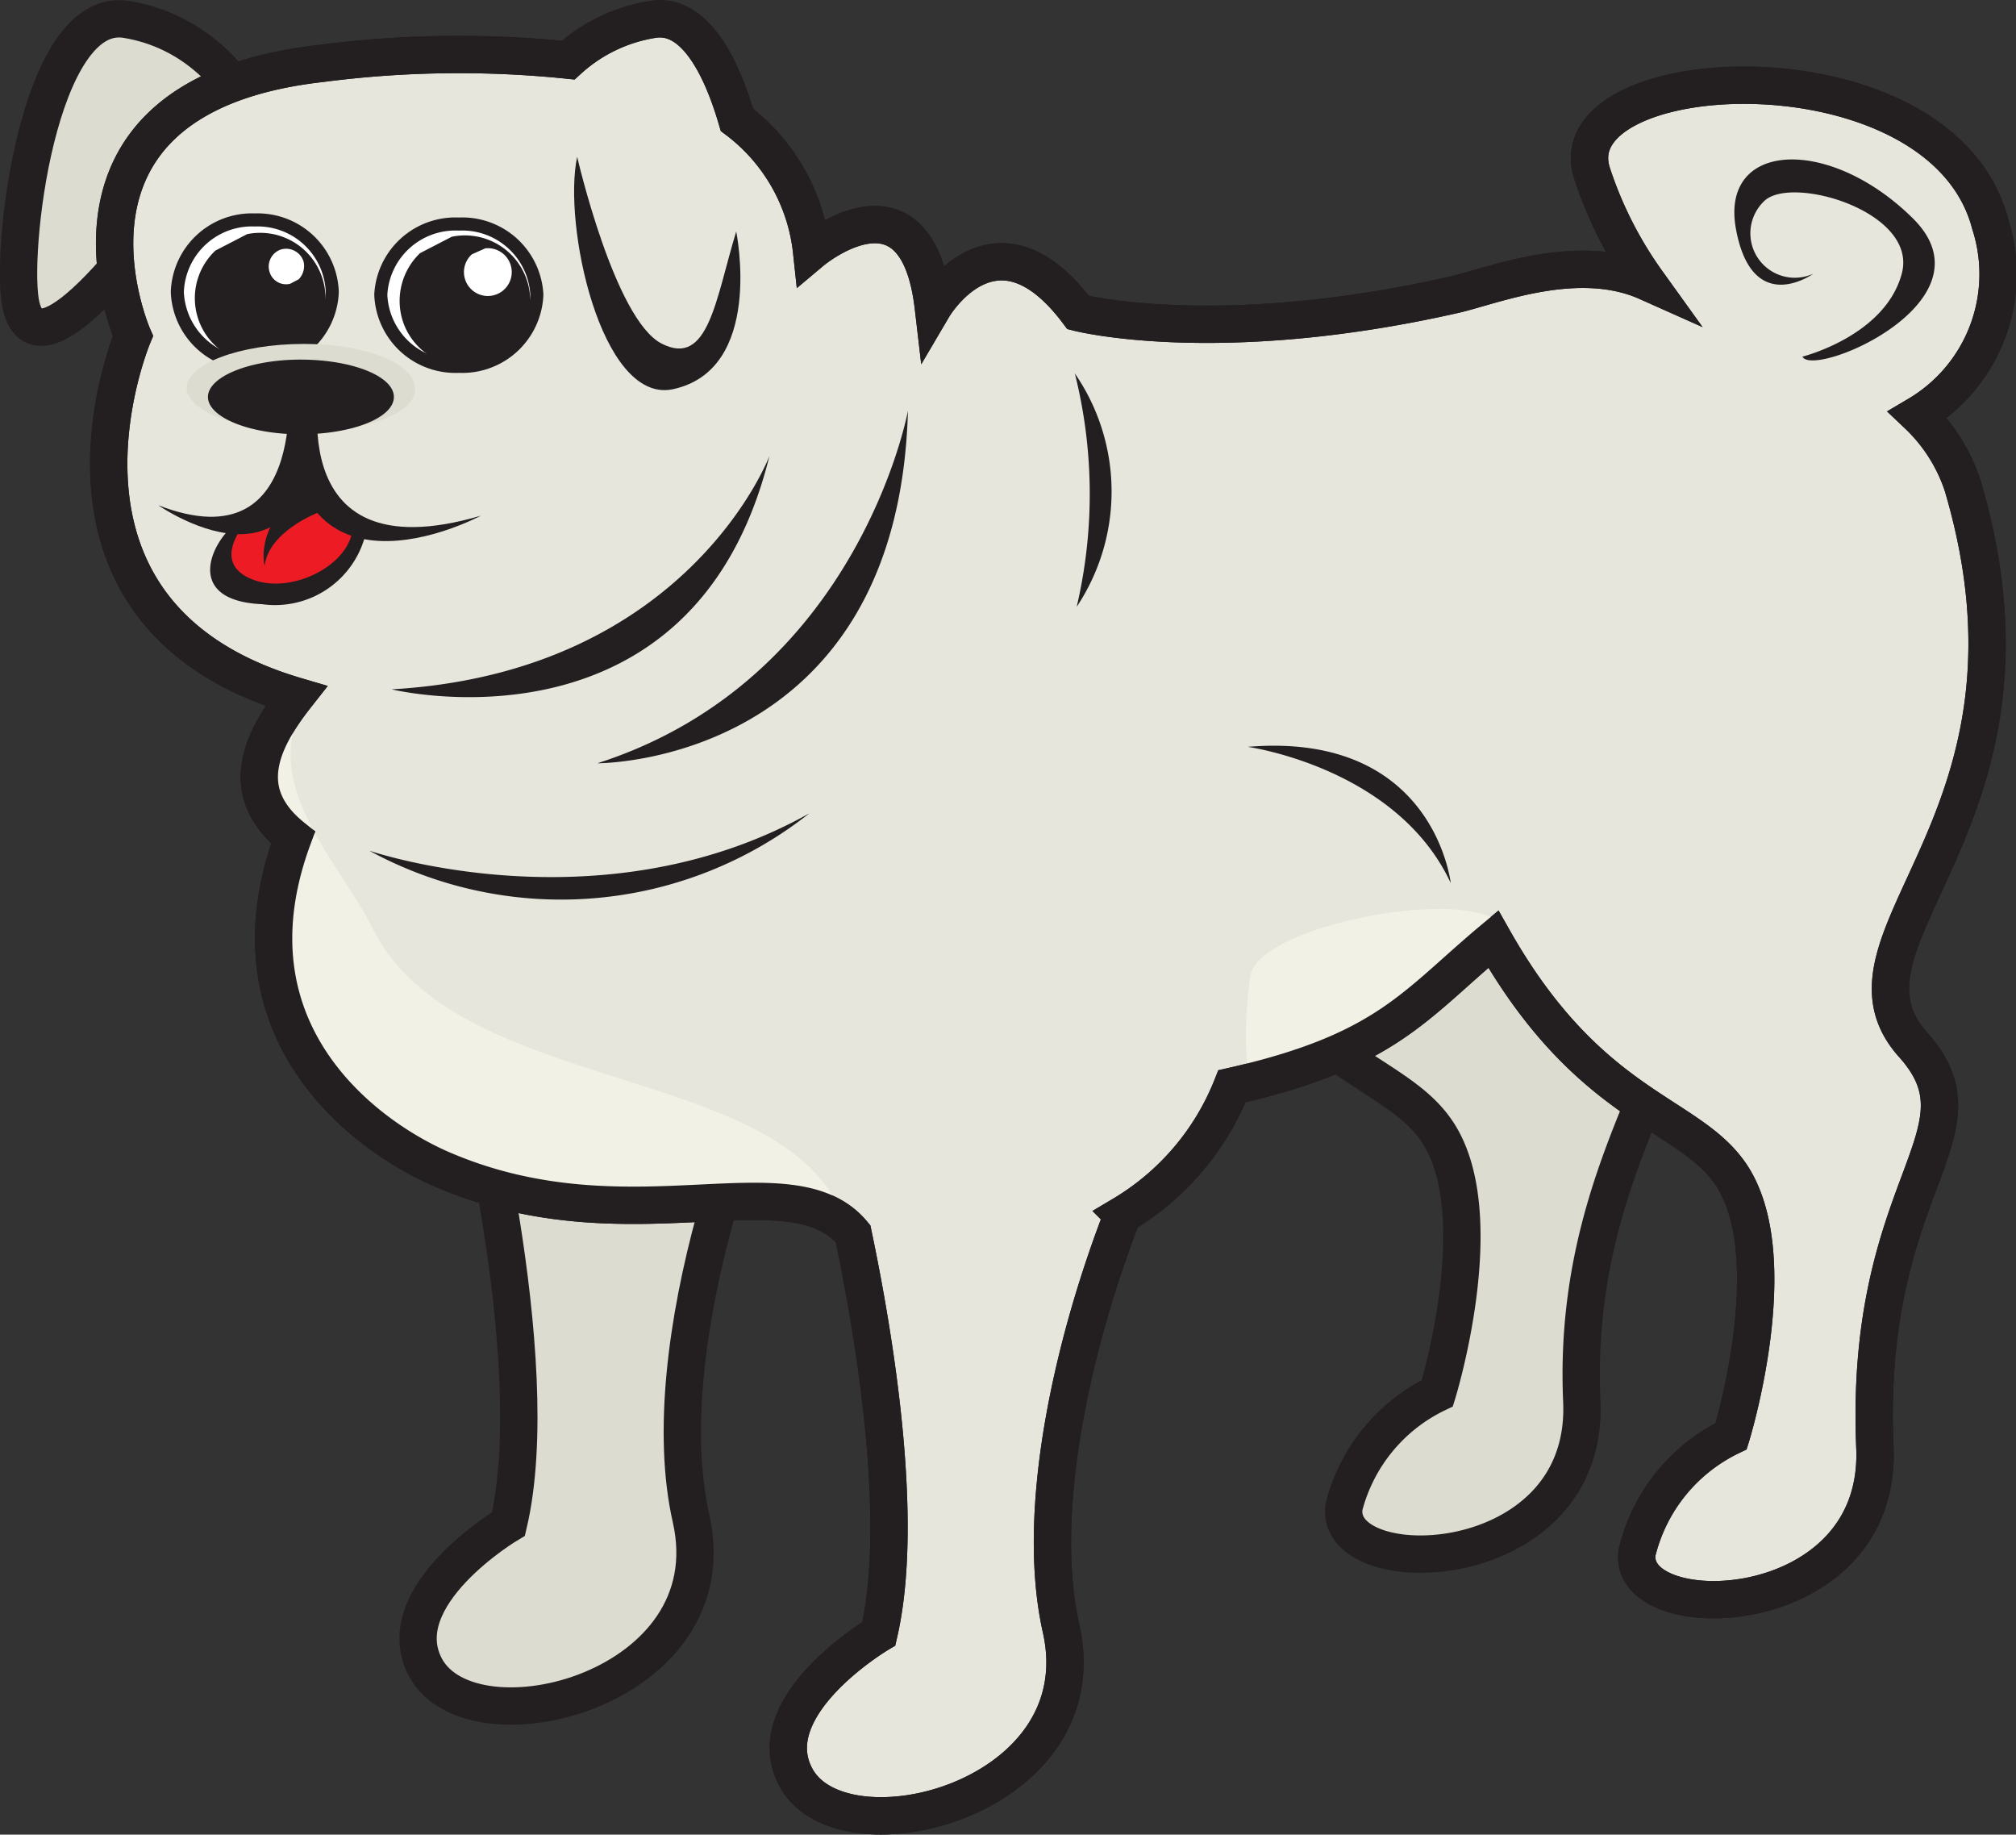 <svg xmlns="http://www.w3.org/2000/svg" viewBox="0 0 54 49.13"><rect x="0" y="0" width="54" height="49.13" fill="#333333" stroke="none"/><defs><style>.cls-1,.cls-7{fill:#fff}.cls-1,.cls-10,.cls-2,.cls-3,.cls-4,.cls-5,.cls-6,.cls-7,.cls-8,.cls-9{fill-rule:evenodd}.cls-2,.cls-8{fill:#dddcd0}.cls-10,.cls-2,.cls-3,.cls-6,.cls-7{stroke:#231f20}.cls-10,.cls-2,.cls-3{stroke-width:1px}.cls-3{fill:#e7e6dd}.cls-4{fill:#231f20}.cls-5{fill:#ed1c24}.cls-10,.cls-6{fill:none}.cls-6,.cls-7{stroke-width:.35px}.cls-9{fill:#f2f1e6}</style></defs><title>Asset 78</title><g id="Layer_2" data-name="Layer 2"><g id="Layer_1-2" data-name="Layer 1"><path class="cls-1" d="M5.16 4.51s-4 6.08-4.59 3.7C.24 6.89 1 .12 3.39.52c3.55.59 4.29 4.88 4.29 4.88z"/><path class="cls-2" d="M7.68 5.4l-2.52-.89s-4 6.08-4.59 3.7C.24 6.89 1 .12 3.39.52c3.55.59 4.29 4.88 4.29 4.88z"/><path class="cls-1" d="M12.44 27.91s2.22 8.44 1.18 12.88c0 0-3.25 1.93-2.22 3.85 1.26 2.32 8.15.59 7.11-4s1.63-12 3.41-14.66z"/><path class="cls-2" d="M21.92 26l-9.48 1.93s2.22 8.44 1.18 12.88c0 0-3.25 1.93-2.22 3.85 1.26 2.32 8.15.59 7.11-4S20.14 28.65 21.92 26z"/><path class="cls-1" d="M32.13 24c2.58 4.55 5.25 4.62 6.37 6.31 1.48 2.22 0 7 0 7a4.65 4.65 0 0 0-2.5 3.04c-.29 2.07 6.57 1.92 6.37-2.82-.3-7.11 3.2-8.38 1-10.8z"/><path class="cls-2" d="M44.4 24.8l-3.34-.8h-8.93c2.58 4.55 5.25 4.62 6.37 6.31 1.48 2.22 0 7 0 7a4.65 4.65 0 0 0-2.5 3.04c-.29 2.07 6.57 1.92 6.37-2.82-.32-7.11 4.19-10.31 2.03-12.73z"/><path class="cls-1" d="M52.57 13a4.59 4.59 0 0 0-1.2-1.89A4.38 4.38 0 0 0 53.31 6C52 1 41.61 1.55 42.65 4.66a10.66 10.66 0 0 0 1.47 2.89c-1.86-.83-4.12.1-5.16.34-6.35 1.44-10.08.48-10.08.48C26.66 5.4 25 8.22 25 8.22c-.45-3.85-3.26-1.49-3.26-1.49a5.08 5.08 0 0 0-2-3.52c-.46-1.58-1.2-2.87-2.26-2.69a4.37 4.37 0 0 0-2.26 1.09 28.62 28.62 0 0 0-6.63.09C.75 2.59 3.56 9 3.56 9s-3.13 7.43 4.37 9.64c-1 1.27-1.56 2.61-.08 3.79-1.92 5.18 1.93 8 4 8.89 5 2.15 9.33-.3 11 1.72.59 2.81 1.39 7.69.69 10.71 0 0-3.26 1.93-2.22 3.85 1.25 2.32 8.14.59 7.1-4-.71-3.18.34-7.7 1.65-11.07A7 7 0 0 0 33 29.09c4.15-.94 4.89-2.18 7-3.94 2.58 4.56 5.24 4.62 6.37 6.31 1.48 2.22 0 7 0 7a4.67 4.67 0 0 0-2.52 3.11c-.29 2.07 6.57 1.92 6.37-2.81-.3-7.11 3.2-8.39 1-10.81C48.72 25.1 55.24 22 52.57 13z"/><path class="cls-3" d="M52.57 13a4.59 4.59 0 0 0-1.2-1.89A4.38 4.38 0 0 0 53.31 6C52 1 41.61 1.55 42.65 4.66a10.66 10.66 0 0 0 1.47 2.89c-1.86-.83-4.12.1-5.16.34-6.35 1.44-10.08.48-10.08.48C26.66 5.4 25 8.22 25 8.22c-.45-3.85-3.26-1.49-3.26-1.49a5.08 5.08 0 0 0-2-3.52c-.46-1.58-1.2-2.87-2.26-2.69a4.37 4.37 0 0 0-2.26 1.09 28.62 28.62 0 0 0-6.63.09C.75 2.59 3.56 9 3.56 9s-3.13 7.43 4.37 9.64c-1 1.27-1.56 2.61-.08 3.79-1.92 5.18 1.93 8 4 8.89 5 2.15 9.33-.3 11 1.72.59 2.81 1.39 7.69.69 10.71 0 0-3.26 1.93-2.22 3.85 1.25 2.32 8.14.59 7.1-4-.71-3.18.34-7.7 1.65-11.07A7 7 0 0 0 33 29.09c4.15-.94 4.89-2.18 7-3.94 2.58 4.56 5.24 4.62 6.37 6.31 1.48 2.22 0 7 0 7a4.67 4.67 0 0 0-2.52 3.11c-.29 2.07 6.57 1.92 6.37-2.81-.3-7.11 3.2-8.39 1-10.81C48.72 25.1 55.24 22 52.57 13z"/><path class="cls-4" d="M48.28 9.55s2.21-.55 2.66-2.22-3-2.67-3.7-1.93a1.19 1.19 0 0 0 1.33 1.93s-1.63 1.18-2.07-1.19 2.5-2.51 4.74-.29-2.67 4.29-2.96 3.7z"/><path class="cls-5" d="M6.12 14.23l-.24 1.02 1.14.75 1.44-.15.99-1.05v-.51l-1.32-.99-2.01.93z"/><path class="cls-4" d="M7.7 9.87s.71 5.28-3.46 3.66c0 0 4.63 3.25 4.17-3.56z"/><path class="cls-4" d="M8.62 10s-1.28 5.44 4.26 3.81c0 0-5.59 3-5.13-3.6z"/><path class="cls-4" d="M6.72 13.83s-1.17 1.17 0 1.67 3-.55 2.69-1.67l.41.35a2.5 2.5 0 0 1-2.8 2c-2.49-.11-1.02-2.3-.3-2.35z"/><path class="cls-4" d="M8.51 13.73s-1.32.51-1.42 1.42c0 0-.3-1 1-2.08zm6.95-9.53s1 4.35 2.26 5 1.45-1.2 2-3c0 0 .77 3.73-1.73 4.23-1.9.34-2.92-4.43-2.53-6.23z"/><path class="cls-1" d="M8.9 7.82a2 2 0 0 1-2.07 1.92 2 2 0 0 1-2.08-1.92 2 2 0 0 1 2.08-1.93A2 2 0 0 1 8.9 7.82z"/><path class="cls-6" d="M8.9 7.82a2 2 0 0 1-2.07 1.92 2 2 0 0 1-2.08-1.92 2 2 0 0 1 2.08-1.93A2 2 0 0 1 8.9 7.82z"/><path class="cls-4" d="M5.77 6.71a1.75 1.75 0 1 0 .85-.44z"/><path class="cls-7" d="M14.38 7.89a2 2 0 0 1-2.09 1.92 2 2 0 0 1-2.09-1.92A2 2 0 0 1 12.29 6a2 2 0 0 1 2.09 1.89z"/><path class="cls-8" d="M11.12 10.42c0 .64-1.23 1.13-3 1.13S5 11 5 10.38s1.4-1.17 3.14-1.17 2.98.56 2.98 1.21z"/><path class="cls-4" d="M10.55 10.63c0 .56-1.12 1-2.5 1s-2.48-.46-2.48-1 1.11-1 2.48-1 2.5.44 2.5 1zm10.06 1.58S18.43 18 10.49 18.46c0 0 8.09 1.98 10.12-6.25zM24.32 11S23 18.2 16 20.44c0 0 8.06.05 8.32-9.44zm4.47-1a13.24 13.24 0 0 1 .05 6.25 5.57 5.57 0 0 0-.05-6.25zm4.63 10s4 .55 5.44 3.65c0 .04-.41-4.07-5.44-3.65zM9.89 22.78s6.2 2.13 11.79-1a10.73 10.73 0 0 1-11.79 1zm1.36-16a1.77 1.77 0 0 0-.47 1.79 1.75 1.75 0 1 0 1.32-2.23z"/><path class="cls-1" d="M12.64 6.81a.64.64 0 1 0 .36-.16zM8 7.48A.51.51 0 0 0 8.13 7a.49.49 0 0 0-.6-.32.48.48 0 0 0-.31.6.46.46 0 0 0 .55.32z"/><path class="cls-9" d="M7.65 18.55l.28.09c-1 1.27-1.56 2.61-.08 3.79-1.92 5.18 1.93 8 4 8.89 4.83 2.06 9-.12 10.8 1.51-1.28-4.41-10.34-3.38-12.65-7.93-1-2-3.25-4-1.67-6.42a2.84 2.84 0 0 0-.68.07zM33.46 29c3.76-.93 4.53-2.14 6.52-3.84.18.33.36.63.55.91a2.28 2.28 0 0 0-.3-1.32c-1-1-6.3 0-6.72 1.3a9.81 9.81 0 0 0-.05 2.95z"/><path class="cls-10" d="M52.57 13a4.59 4.59 0 0 0-1.2-1.89A4.38 4.38 0 0 0 53.31 6C52 1 41.61 1.55 42.65 4.66a10.66 10.66 0 0 0 1.47 2.89c-1.86-.83-4.12.1-5.16.34-6.35 1.44-10.08.48-10.08.48C26.66 5.4 25 8.22 25 8.22c-.45-3.85-3.26-1.49-3.26-1.49a5.08 5.08 0 0 0-2-3.52c-.46-1.58-1.2-2.87-2.26-2.69a4.37 4.37 0 0 0-2.26 1.09 28.62 28.62 0 0 0-6.63.09C.75 2.59 3.56 9 3.56 9s-3.13 7.43 4.37 9.64c-1 1.27-1.56 2.61-.08 3.79-1.92 5.18 1.93 8 4 8.89 5 2.15 9.33-.3 11 1.72.59 2.81 1.39 7.69.69 10.71 0 0-3.26 1.93-2.22 3.85 1.25 2.32 8.14.59 7.1-4-.71-3.18.34-7.7 1.65-11.07A7 7 0 0 0 33 29.09c4.15-.94 4.89-2.18 7-3.94 2.58 4.56 5.24 4.62 6.37 6.31 1.48 2.22 0 7 0 7a4.67 4.67 0 0 0-2.52 3.11c-.29 2.07 6.57 1.92 6.37-2.81-.3-7.11 3.2-8.39 1-10.81C48.72 25.1 55.24 22 52.57 13z"/></g></g></svg>